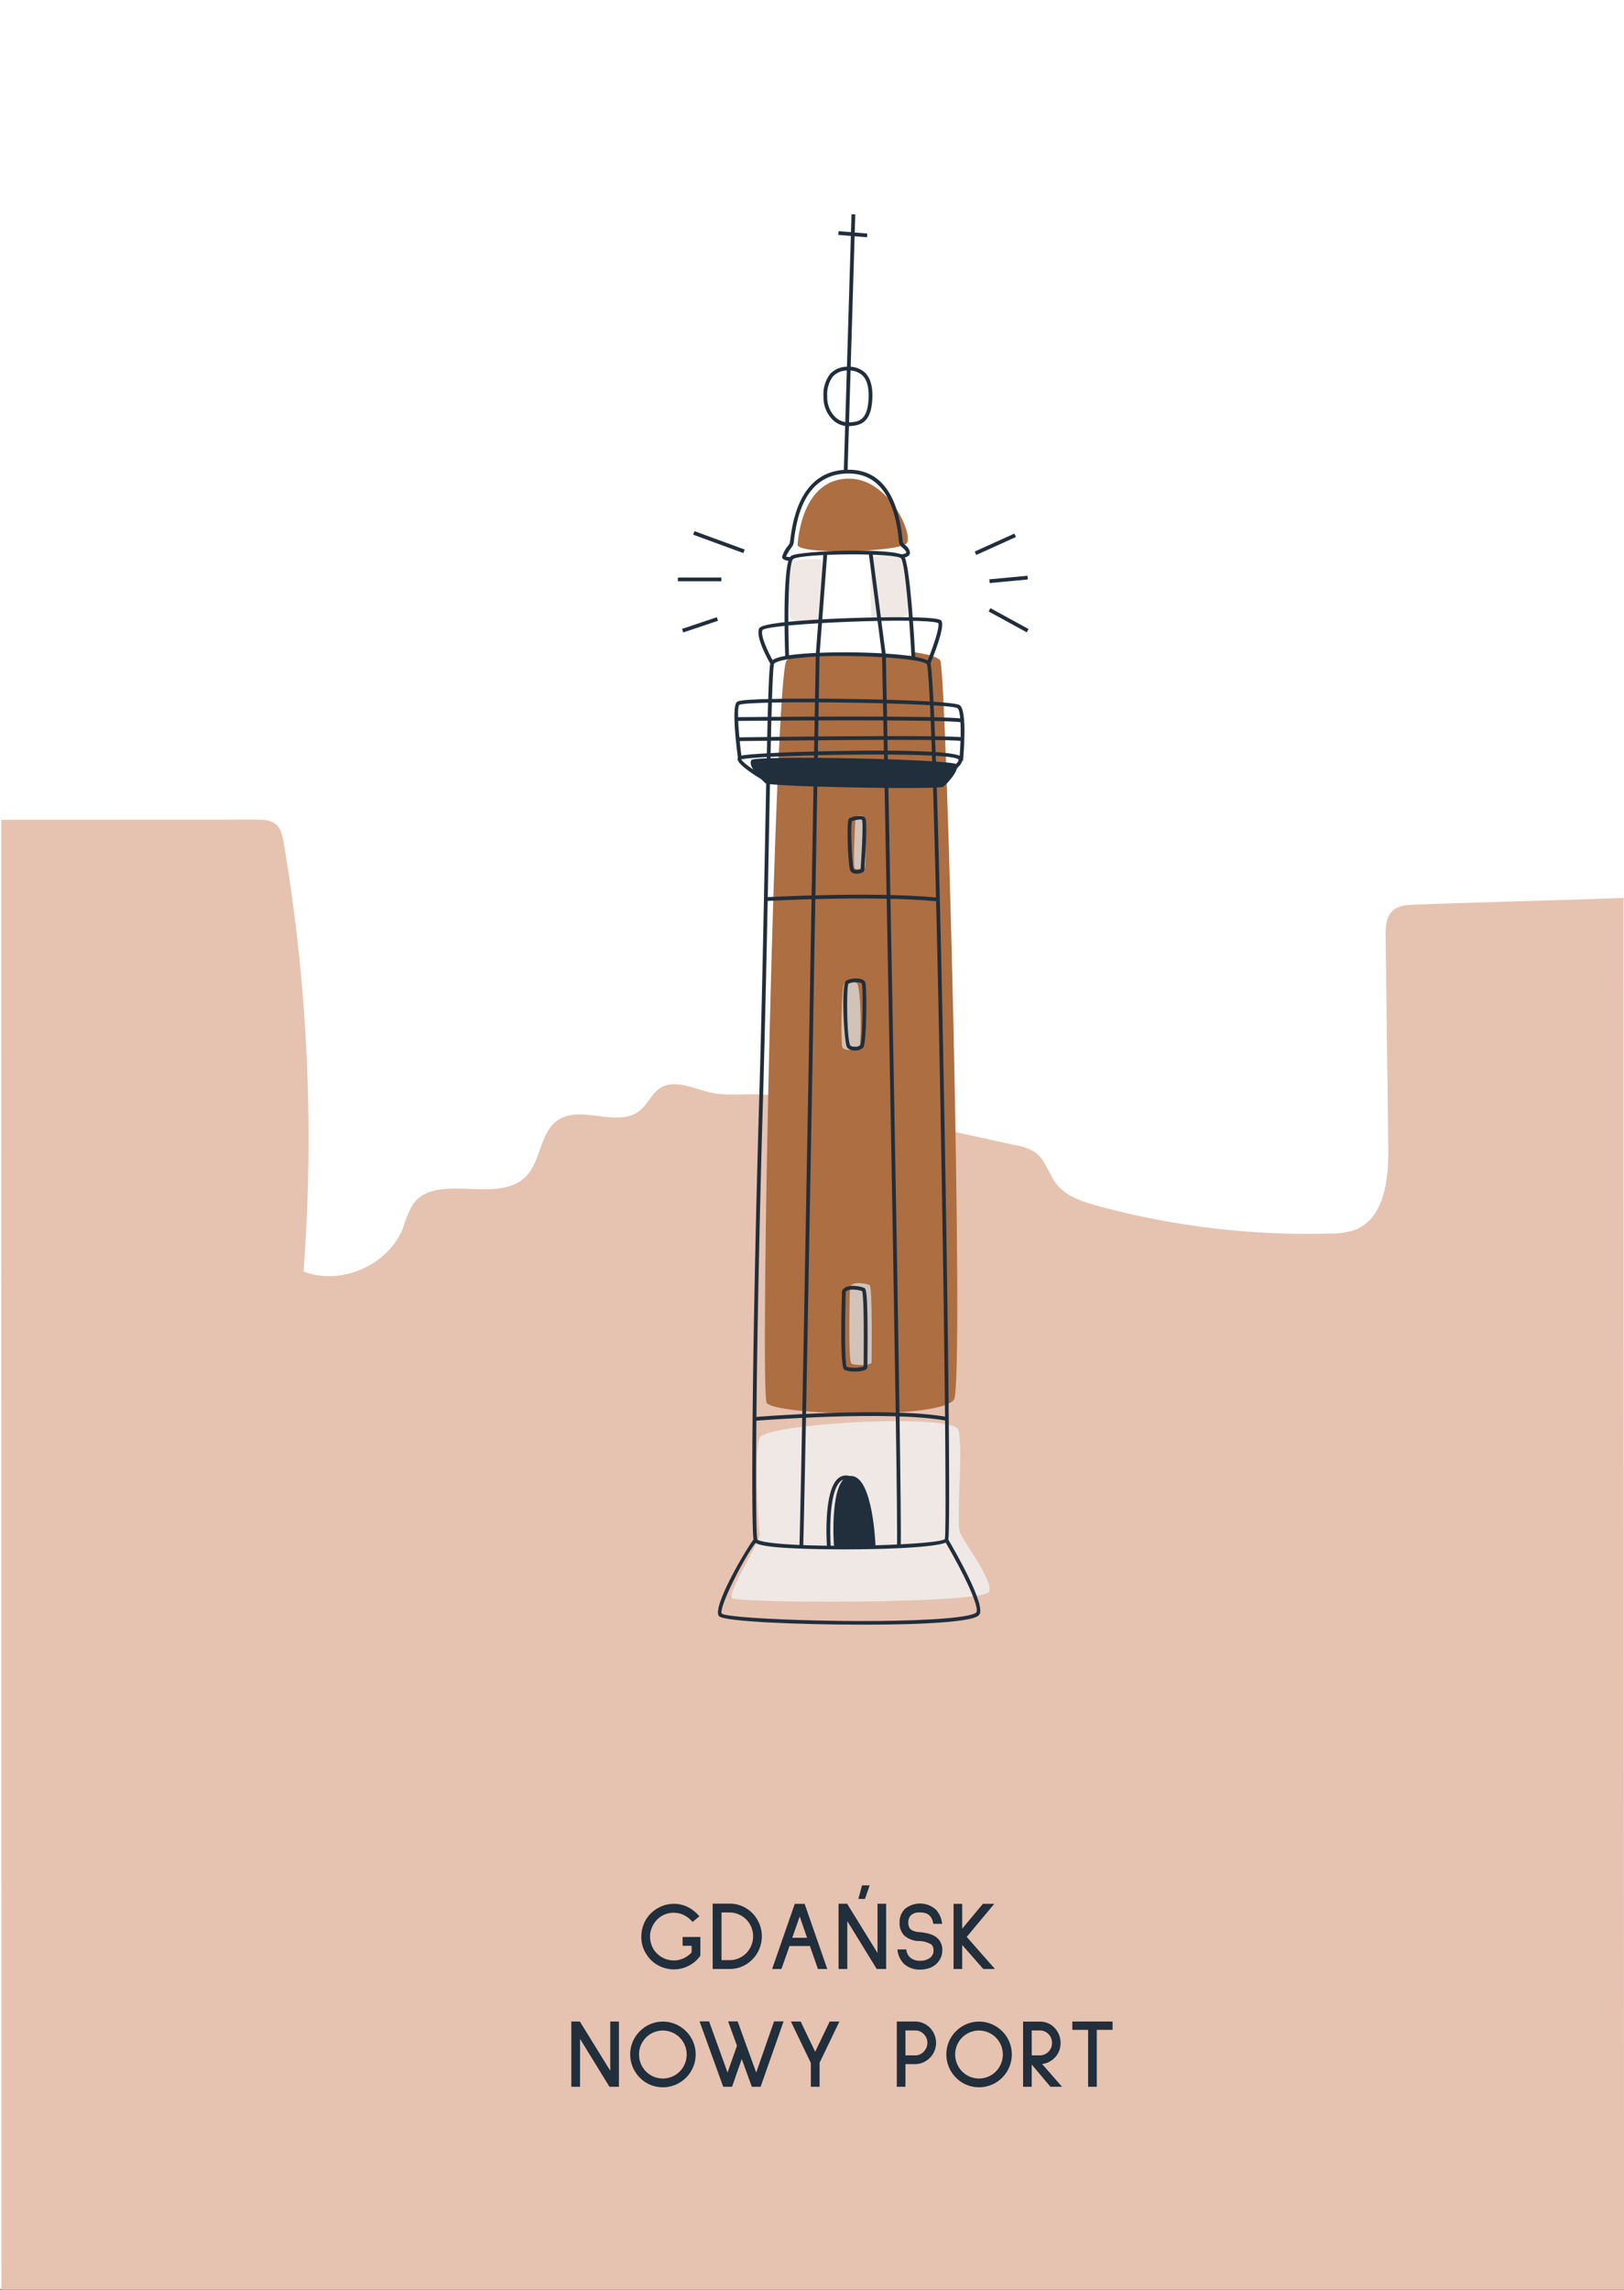 <svg xmlns="http://www.w3.org/2000/svg" width="352" height="496.132" viewBox="0 0 352 496.132">
  <rect x="0" y="0" width="352" height="496.132" fill="#333333" stroke="none"/>
  <g id="_15" data-name="15" transform="translate(10163 -13859)">
    <rect id="Rectangle_276" data-name="Rectangle 276" width="352" height="496" transform="translate(-10163 13859)" fill="#fff"/>
    <g id="gdansk_nowy_port" data-name="gdansk nowy port" transform="translate(-15739.499 13519.934)">
      <path id="Path_2394" data-name="Path 2394" d="M5928.409,513.471c-14.839.557-30.509.9-45.347,1.459-1.647.062-3.441.18-4.667,1.281-1.5,1.351-1.587,3.638-1.563,5.66q.289,22.9.579,45.8c.085,6.813-.865,15.261-7.221,17.717a16.078,16.078,0,0,1-5.375.8,173.552,173.552,0,0,1-50.462-6.008c-3.279-.892-6.744-2.021-8.846-4.693-1.72-2.189-2.369-5.245-4.623-6.881a10.827,10.827,0,0,0-4.132-1.522L5759.9,559.01c-6.818-1.493-13.7-3-20.682-2.992-2.876,0-5.79.255-8.6-.354-3.723-.809-7.812-3.047-11.018-.99-1.855,1.189-2.7,3.493-4.411,4.879-4.772,3.862-12.727-1.373-17.8,2.089-3.906,2.664-3.574,8.792-6.885,12.168-6.141,6.263-19.466-1.1-24.514,6.073a22.279,22.279,0,0,0-2.08,4.966c-3.158,8.161-13.451,12.719-21.618,9.573a383.7,383.7,0,0,0-4.307-92.929c-.243-1.432-.558-2.981-1.656-3.933-1.149-1-2.819-1.049-4.342-1.048l-55.207.022.028,318.513H5928.5Z" transform="translate(0 20.152)" fill="#e6c2b0"/>
      <g id="Group_455" data-name="Group 455" transform="translate(5700.334 747.574)">
        <g id="Group_454" data-name="Group 454" transform="translate(0 0)">
          <path id="Path_2395" data-name="Path 2395" d="M5704.549,708.7a6.908,6.908,0,0,1-3.3.828,6.818,6.818,0,0,1-2.084-.319,6.669,6.669,0,0,1-2.4-1.275,7.134,7.134,0,0,1-1.765-2.169,6.631,6.631,0,0,1-.809-3.255,6.249,6.249,0,0,1,.043-.85,7.251,7.251,0,0,1,.6-2.224,6.772,6.772,0,0,1,1.245-1.86,7.344,7.344,0,0,1,1.754-1.361,6.956,6.956,0,0,1,2.116-.767,6.791,6.791,0,0,1,4.679.767,8.625,8.625,0,0,1,2.148,1.808l-1.468,1.232a6.373,6.373,0,0,0-2.191-1.636,5.442,5.442,0,0,0-1.936-.362,5,5,0,0,0-4.551,2.891,4.855,4.855,0,0,0-.553,2.277,5,5,0,0,0,.191,1.36,4.8,4.8,0,0,0,1.829,2.745,5.141,5.141,0,0,0,3.126,1.063,4.97,4.97,0,0,0,2.116-.458,5.525,5.525,0,0,0,1.754-1.286v-1.426h-1.957v-1.914h3.849v4.041a6.6,6.6,0,0,1-1.467,1.532A7.5,7.5,0,0,1,5704.549,708.7Z" transform="translate(-5679.017 -691.327)" fill="#212e3b"/>
          <path id="Path_2396" data-name="Path 2396" d="M5707.278,709.453V695.289h3.657a6.834,6.834,0,0,1,2.7.542,7.077,7.077,0,0,1,2.255,1.52,7.5,7.5,0,0,1,1.5,2.286,7.161,7.161,0,0,1,0,5.466,7.186,7.186,0,0,1-1.5,2.265,6.92,6.92,0,0,1-2.255,1.543,6.832,6.832,0,0,1-2.7.542Zm1.913-12.251v10.336h1.744a4.956,4.956,0,0,0,1.967-.4,5.179,5.179,0,0,0,1.648-1.106,5.3,5.3,0,0,0,1.1-1.671,5.218,5.218,0,0,0,0-3.976,5.3,5.3,0,0,0-1.1-1.669,5.179,5.179,0,0,0-1.648-1.106,4.96,4.96,0,0,0-1.967-.405Z" transform="translate(-5676.641 -691.333)" fill="#212e3b"/>
          <path id="Path_2397" data-name="Path 2397" d="M5728.118,709.447l-1.744-4.977h-4.424l-1.744,4.977h-2.021l4.913-14.123h2.127l4.912,14.123Zm-3.956-11.378-1.616,4.614h3.212Z" transform="translate(-5674.661 -691.327)" fill="#212e3b"/>
          <path id="Path_2398" data-name="Path 2398" d="M5738.644,710.061l-6.38-10.38v10.38h-1.893V695.917h1.85l6.593,10.676V695.917h1.872v14.144Zm-2.552-15.186h-1.425l.787-2.934h1.659Z" transform="translate(-5672.449 -691.941)" fill="#212e3b"/>
          <path id="Path_2399" data-name="Path 2399" d="M5748.488,698.311a2.348,2.348,0,0,0-.946-.84,3.4,3.4,0,0,0-1.435-.266,2.7,2.7,0,0,0-2.022.617,2.163,2.163,0,0,0-.553,1.6,2.323,2.323,0,0,0,.171.969,1.441,1.441,0,0,0,.51.6,3.542,3.542,0,0,0,1.68.468,11.75,11.75,0,0,1,2.01.331,5.435,5.435,0,0,1,1.436.6,3.362,3.362,0,0,1,1.553,3.064,3.734,3.734,0,0,1-.32,1.531,4.2,4.2,0,0,1-.893,1.3,4.251,4.251,0,0,1-1.606.978,5.827,5.827,0,0,1-1.925.319,5,5,0,0,1-3.595-1.276,5.057,5.057,0,0,1-1.382-3.061l.043-.023h1.872a2.779,2.779,0,0,0,.767,1.68,3.16,3.16,0,0,0,2.232.766,3.355,3.355,0,0,0,2.126-.617,1.932,1.932,0,0,0,.787-1.594,2.341,2.341,0,0,0-.116-.776,1.322,1.322,0,0,0-.437-.586,5.389,5.389,0,0,0-2.7-.7,4.882,4.882,0,0,1-3.062-1.171,3.708,3.708,0,0,1-1.042-2.807,4,4,0,0,1,1.127-2.956,5.158,5.158,0,0,1,6.762.149,5.332,5.332,0,0,1,1.319,3.064h-1.915A3.294,3.294,0,0,0,5748.488,698.311Z" transform="translate(-5670.488 -691.336)" fill="#212e3b"/>
          <path id="Path_2400" data-name="Path 2400" d="M5757.911,709.447l-4.572-5.212v5.212h-1.871V695.324h1.871v5.382l4.488-5.382h2.467l-5.978,7.167,6.127,6.956Z" transform="translate(-5668.619 -691.327)" fill="#212e3b"/>
          <path id="Path_2401" data-name="Path 2401" d="M5689.622,731.05l-6.382-10.38v10.38h-1.892V716.906h1.85l6.593,10.678V716.906h1.872V731.05Z" transform="translate(-5681.349 -687.408)" fill="#212e3b"/>
          <path id="Path_2402" data-name="Path 2402" d="M5696.5,730.61a6.854,6.854,0,0,1-2.265-1.541,7.11,7.11,0,0,1-1.531-2.286,7.147,7.147,0,0,1-.011-5.487,7.219,7.219,0,0,1,3.807-3.818,6.847,6.847,0,0,1,2.733-.554,6.924,6.924,0,0,1,2.743.554,7.149,7.149,0,0,1,3.807,3.806,6.934,6.934,0,0,1,.553,2.745,7.005,7.005,0,0,1-.553,2.754,7.118,7.118,0,0,1-3.807,3.818,7.127,7.127,0,0,1-5.477.009Zm.745-11.356a5.155,5.155,0,0,0-3.18,4.775,5.206,5.206,0,0,0,.4,2.03,5.149,5.149,0,0,0,9.528,0,5.215,5.215,0,0,0,.4-2.03,5.177,5.177,0,0,0-7.157-4.775Z" transform="translate(-5679.388 -687.405)" fill="#212e3b"/>
          <path id="Path_2403" data-name="Path 2403" d="M5718.1,731.053h-1.894l-2.19-6.02-2.106,6.02H5710l-5.125-14.165h2.063l4,11.081,2.043-5.806-1.914-5.275h2.063l1.872,5.188,2.147,5.892,3.871-11.081h2.063Z" transform="translate(-5677.078 -687.411)" fill="#212e3b"/>
          <path id="Path_2404" data-name="Path 2404" d="M5727.843,725.839v5.212h-1.893v-5.168l-4.317-8.976h2.105l3.148,6.552,3.147-6.552h2.106Z" transform="translate(-5674.035 -687.408)" fill="#212e3b"/>
          <path id="Path_2405" data-name="Path 2405" d="M5742.928,726.136v4.914h-1.872V716.906h3.976a4.381,4.381,0,0,1,1.723.352,4.558,4.558,0,0,1,1.468.989,4.756,4.756,0,0,1,.989,1.5,4.673,4.673,0,0,1,0,3.552,4.511,4.511,0,0,1-.989,1.478,4.726,4.726,0,0,1-1.468,1,4.268,4.268,0,0,1-1.723.36Zm0-7.294v5.4h2.1a2.479,2.479,0,0,0,1.872-.808,2.7,2.7,0,0,0,0-3.807,2.554,2.554,0,0,0-1.872-.787Z" transform="translate(-5670.509 -687.408)" fill="#212e3b"/>
          <path id="Path_2406" data-name="Path 2406" d="M5754.494,730.61a6.851,6.851,0,0,1-2.265-1.541,7.091,7.091,0,0,1-1.53-2.286,7.138,7.138,0,0,1-.012-5.487,7.214,7.214,0,0,1,3.807-3.818,6.848,6.848,0,0,1,2.733-.554,6.924,6.924,0,0,1,2.743.554,7.145,7.145,0,0,1,3.807,3.806,6.934,6.934,0,0,1,.553,2.745,7.005,7.005,0,0,1-.553,2.754,7.114,7.114,0,0,1-3.807,3.818,7.126,7.126,0,0,1-5.476.009Zm.744-11.356a5.153,5.153,0,0,0-3.179,4.775,5.206,5.206,0,0,0,.4,2.03,5.148,5.148,0,0,0,9.528,0,5.207,5.207,0,0,0,.4-2.03,5.177,5.177,0,0,0-7.157-4.775Z" transform="translate(-5668.858 -687.405)" fill="#212e3b"/>
          <path id="Path_2407" data-name="Path 2407" d="M5772.664,731.047h-2.51l-4.061-4.828v4.828h-1.872V716.924h3.635a4.406,4.406,0,0,1,1.755.352,4.341,4.341,0,0,1,1.435.989,4.83,4.83,0,0,1,.958,1.5,4.844,4.844,0,0,1,.042,3.456,4.44,4.44,0,0,1-.852,1.4,4.6,4.6,0,0,1-1.3,1.01,4.252,4.252,0,0,1-1.554.478Zm-6.571-12.208v5.4h1.764a2.535,2.535,0,0,0,1.021-.213,2.7,2.7,0,0,0,.85-.574,2.846,2.846,0,0,0,.565-.872,2.691,2.691,0,0,0,.2-1.042,2.728,2.728,0,0,0-.766-1.914,2.684,2.684,0,0,0-.85-.574,2.535,2.535,0,0,0-1.021-.213Z" transform="translate(-5666.303 -687.405)" fill="#212e3b"/>
          <path id="Path_2408" data-name="Path 2408" d="M5778.552,718.715V731.05h-1.872V718.715h-3.425v-1.809h8.721v1.809Z" transform="translate(-5664.663 -687.408)" fill="#212e3b"/>
        </g>
      </g>
      <g id="gdansk_nowy_kolor" data-name="gdansk nowy kolor" transform="translate(5735.047 442.769)">
        <path id="Path_2409" data-name="Path 2409" d="M5721.54,467.735c3.279-3.643,31.978-3.031,33.351.061s5.215,155.473,2.982,159.946-39.093,3.536-40.631.788S5719.066,470.485,5721.54,467.735Z" transform="translate(-5709.615 -428.296)" fill="#ad6e42"/>
        <path id="Path_2410" data-name="Path 2410" d="M5734.009,433.972c8.638,0,13.99,12.1,12.505,14.013s-23.94,2.568-23.665.259C5722.963,447.275,5723.752,433.974,5734.009,433.972Z" transform="translate(-5708.527 -433.972)" fill="#ad6e42"/>
        <path id="Path_2411" data-name="Path 2411" d="M5760.144,630.529c-.625-2.76.808-18.083-.231-21.8s-41.39-1.42-43.059,1.631c-1.156,2.107-.407,18.348,0,20.925.23,1.468-7.158,12.7-6,13.866s54.951,1.293,55.759-1.42S5760.6,632.571,5760.144,630.529Z" transform="translate(-5710.727 -402.594)" fill="#efe8e5"/>
        <path id="Path_2412" data-name="Path 2412" d="M5736.488,448.823c.286-1.262,5.931-.74,6.589,0s1.62,11.427,1.064,12.113-7.4,1.573-7.653.463S5736.081,450.62,5736.488,448.823Z" transform="translate(-5706.096 -431.414)" fill="#efe8e5"/>
        <path id="Path_2413" data-name="Path 2413" d="M5728.528,461.8c-.286,1.262-5.93.74-6.59,0s-1.62-11.427-1.064-12.115,7.4-1.571,7.654-.462S5728.936,460,5728.528,461.8Z" transform="translate(-5708.915 -431.299)" fill="#efe8e5"/>
        <path id="Path_2414" data-name="Path 2414" d="M5721.232,461.156c.388-.2,25.7-1.968,26.349-1.184s1.323,7.926.3,7.724c-1.14-.224-24.646-.642-26.647-.082C5720.053,467.944,5721.232,461.156,5721.232,461.156Z" transform="translate(-5708.915 -429.288)" fill="#fff"/>
        <path id="Path_2415" data-name="Path 2415" d="M5732.48,582.317c.666-1.339,3.59-.695,4.255-.4s.435,15.985.435,16.728-3.563.741-4.361.294S5732.48,582.317,5732.48,582.317Z" transform="translate(-5706.803 -407.187)" fill="#d2c3b8"/>
        <path id="Path_2416" data-name="Path 2416" d="M5734.659,540.6c-1.112.592-3.182.594-3.552-.149s-.237-12.731.361-13.707c.377-.614,2.5-.743,2.89,0C5735.121,528.207,5735.349,540.229,5734.659,540.6Z" transform="translate(-5707.064 -417.222)" fill="#d2c3b8"/>
        <path id="Path_2417" data-name="Path 2417" d="M5735.506,507.017c-.207.125-1.753.743-2.167.149s.185-10.755.185-11.052,1.433-.744,1.75,0S5735.938,506.755,5735.506,507.017Z" transform="translate(-5706.649 -422.764)" fill="#d2c3b8"/>
        <path id="Path_2418" data-name="Path 2418" d="M5738.543,631.9s-.53-15.033-5.315-15.033-3.689,15.033-3.689,15.033C5730.077,632.6,5737.543,632.808,5738.543,631.9Z" transform="translate(-5707.332 -400.767)" fill="#212e3b"/>
        <path id="Path_2419" data-name="Path 2419" d="M5714.425,485.639c.73-1.043,43.868-.194,44.5.969s-2.021,4.2-3,4.843-37.78,0-38.5-.775S5713.446,487.039,5714.425,485.639Z" transform="translate(-5710.089 -424.677)" fill="#212e3b"/>
      </g>
      <g id="gdansk_nowy" data-name="gdansk nowy" transform="translate(5723.428 385.518)">
        <path id="Path_2420" data-name="Path 2420" d="M5734.463,660.187c-6.467,0-12.6-.206-15.682-.573-3.1-.369-3.817-.809-3.936-1.355-.642-2.982-.264-45.786,1.166-94.469.587-20.014.987-40.729,1.309-57.374.469-24.3.734-37.042,1.168-38.336.162-.479.737-1.091,3.784-1.576,7.7-1.228,29.1-.8,30.785,1.463,1.191,1.6,2.54,67.2,3.066,95.326.672,36.046,1.5,93.727.859,95.056C5756.361,659.642,5744.97,660.187,5734.463,660.187ZM5734,466.626a80.142,80.142,0,0,0-11.593.682c-2.87.457-3.121.974-3.141,1.032h0c-.416,1.236-.73,17.5-1.127,38.091-.32,16.647-.721,37.364-1.309,57.382-1.39,47.278-1.812,91.353-1.184,94.274.023.012.5.5,4.719.87,11.526,1.017,34.653.177,35.918-1,.39-1.528-.025-43.993-.97-94.585-1.044-56.018-2.193-93.287-2.927-94.95C5751.635,467.418,5742.6,466.626,5734,466.626Z" transform="translate(-5698.415 -370.937)" fill="#212e3b"/>
        <path id="Path_2421" data-name="Path 2421" d="M5739.734,646.992c-13.882,0-30.192-.657-31.252-1.844-1.7-1.9,6.376-15.387,7.6-16.76l.607.542c-2.431,2.72-8.5,14.677-7.6,15.676,1.679,1.3,37.857,2.441,51.178.744,3.287-.419,3.873-.88,3.975-1.013.811-1.048-2.836-8.69-6.831-15.471l.7-.414c1.4,2.383,8.328,14.374,6.774,16.383-.291.377-1.178,1.525-14.11,1.987C5747.588,646.937,5743.762,646.992,5739.734,646.992Z" transform="translate(-5699.558 -341.423)" fill="#212e3b"/>
        <path id="Path_2422" data-name="Path 2422" d="M5714.93,607.042l-.066-.812c.294-.024,29.408-2.359,41.965,0l-.15.8C5744.228,604.69,5715.222,607.019,5714.93,607.042Z" transform="translate(-5698.357 -345.637)" fill="#212e3b"/>
        <path id="Path_2423" data-name="Path 2423" d="M5753.953,511.69c-14.066-1.313-36.674-.067-36.9-.054l-.046-.813c.228-.013,22.894-1.26,37.023.056Z" transform="translate(-5697.968 -362.867)" fill="#212e3b"/>
        <path id="Path_2424" data-name="Path 2424" d="M5749.149,490.872c-10.154,0-30.178-.344-31.273-.363h-.105l-.092-.054c-1.306-.759-5.584-3.338-5.814-4.655a.72.72,0,0,1,.152-.6c.16-.191.458-.546,9.8-.937,7.153-.3,36.472-1.08,38.454.911a.96.96,0,0,1,.276.839c-.231,1.652-4.672,4.206-5.561,4.7l-.128.046C5754.392,490.84,5752.223,490.872,5749.149,490.872ZM5718,489.7c11.946.207,34.634.522,36.658.269,2.059-1.157,4.96-3.157,5.086-4.067a.152.152,0,0,0-.045-.151c-1.815-1.826-44.177-.906-47.046.008C5712.811,486.265,5715.2,488.061,5718,489.7Z" transform="translate(-5698.903 -367.664)" fill="#212e3b"/>
        <path id="Path_2425" data-name="Path 2425" d="M5760.812,487.8l-.811-.076c.4-4.273.54-10.616-.378-11.342-2.076-1.165-45.427-1.815-47.317-.7-.612.879,0,7.5.535,11.452l-.808.11c-.24-1.761-1.386-10.617-.333-12.093.133-.185.377-.318,1.234-.44,5.693-.812,45.478-.323,47.194,1.031C5761.726,477.008,5760.977,486.01,5760.812,487.8Z" transform="translate(-5699.011 -369.395)" fill="#212e3b"/>
        <path id="Path_2426" data-name="Path 2426" d="M5747.994,470.555c-.407-7.861-1.384-20.706-2.283-21.711-1.151-1.218-21.455-1.094-23.357.144-1.025.668-1.273,11.369-.921,21.329l-.814.028c-.171-4.861-.585-20.82,1.292-22.042,1.772-1.151,22.788-1.816,24.408,0,1.355,1.516,2.311,18.768,2.487,22.211Z" transform="translate(-5697.342 -374.323)" fill="#212e3b"/>
        <path id="Path_2427" data-name="Path 2427" d="M5718.32,469.586c-.353-.6-3.406-5.9-2.473-7.821.915-1.887,26.442-2.6,34.485-2.323,4.79.161,4.947.549,5.072.861.631,1.563-1.975,7.965-2.5,9.233l-.753-.314c1.148-2.753,2.815-7.43,2.523-8.544-2.421-1.3-36.542.009-38.123,1.486-.53,1.112,1.229,4.9,2.471,7.008Zm36.4-8.878Z" transform="translate(-5698.21 -372.106)" fill="#212e3b"/>
        <path id="Path_2428" data-name="Path 2428" d="M5721.781,452.07a2.546,2.546,0,0,1-1.565-.384.643.643,0,0,1-.2-.469,6.389,6.389,0,0,1,1.309-2.43c.124-.181.236-.346.329-.484.027-.079.095-.567.158-1.04.507-3.686,2.048-14.907,12.58-14.922h.019c6.72,0,10.653,5.056,11.692,15.026.034.324.069.657.091.734a2.844,2.844,0,0,0,.558.613,2.319,2.319,0,0,1,.975,1.58.939.939,0,0,1-.3.694,2.673,2.673,0,0,1-1.742.456l.04-.813a1.965,1.965,0,0,0,1.142-.233.126.126,0,0,0,.046-.1c0-.315-.364-.656-.716-.984a3.07,3.07,0,0,1-.754-.9,3.677,3.677,0,0,1-.147-.958c-.989-9.486-4.651-14.294-10.885-14.294h-.018c-9.822.014-11.239,10.333-11.773,14.218a3.969,3.969,0,0,1-.286,1.378c-.094.142-.211.312-.337.5a12.308,12.308,0,0,0-1.147,1.886,3.546,3.546,0,0,0,1.107.12l.027.813C5721.924,452.068,5721.856,452.07,5721.781,452.07Z" transform="translate(-5697.422 -377.017)" fill="#212e3b"/>
        <rect id="Rectangle_353" data-name="Rectangle 353" width="55.728" height="0.815" transform="matrix(0.03, -1, 1, 0.03, 35.963, 55.703)" fill="#212e3b"/>
        <path id="Path_2429" data-name="Path 2429" d="M5732.855,426.327a4.865,4.865,0,0,1-3.3-1.42,6.819,6.819,0,0,1-1.948-5.013,7.3,7.3,0,0,1,1.377-4.8,4.99,4.99,0,0,1,4.021-1.631h.005a4.9,4.9,0,0,1,3.715,1.4c1.1,1.163,1.6,3.039,1.465,5.577-.27,5.239-2.6,5.774-5.161,5.888C5732.97,426.325,5732.913,426.327,5732.855,426.327Zm.148-12.049a4.22,4.22,0,0,0-3.4,1.342,6.531,6.531,0,0,0-1.185,4.274,6.015,6.015,0,0,0,1.7,4.425,4.119,4.119,0,0,0,2.873,1.191c2.032-.089,4.131-.181,4.386-5.115.12-2.306-.3-3.981-1.243-4.976a4.131,4.131,0,0,0-3.124-1.141H5733Z" transform="translate(-5696.044 -380.444)" fill="#212e3b"/>
        <path id="Path_2430" data-name="Path 2430" d="M5733.861,600.56a5.785,5.785,0,0,1-2.3-.357c-.25-.139-1.013-.566-.536-16.992l.043-.17c.82-1.651,4.038-.922,4.784-.587.377.169.845.378.683,16.5l-.006.6a.724.724,0,0,1-.409.63A5.22,5.22,0,0,1,5733.861,600.56Zm-1.835-1.033a7.136,7.136,0,0,0,3.687-.046l0-.532c.128-12.638-.155-15.281-.312-15.8-.812-.306-3.034-.657-3.572.182C5731.628,590.527,5731.628,598.518,5732.026,599.527Zm3.686.024v0Z" transform="translate(-5695.451 -349.845)" fill="#212e3b"/>
        <path id="Path_2431" data-name="Path 2431" d="M5733.734,541.234c-.045,0-.09,0-.135,0a1.833,1.833,0,0,1-1.588-.728c-.594-1.141-1.33-13.763-.131-14.4h0a4.742,4.742,0,0,1,3.247-.321,1.362,1.362,0,0,1,.86.649c.4.8.313,12.975-.378,14.1A2.274,2.274,0,0,1,5733.734,541.234Zm-1.395-14.453c-.45,1.144-.334,11.948.394,13.347.068.131.4.273.895.289a1.888,1.888,0,0,0,1.288-.314c.52-.954.634-12.5.338-13.327a.706.706,0,0,0-.375-.222A3.966,3.966,0,0,0,5732.34,526.781Zm-.075.039Z" transform="translate(-5695.384 -360.081)" fill="#212e3b"/>
        <path id="Path_2432" data-name="Path 2432" d="M5733.972,508.346a1.435,1.435,0,0,1-1.336-.622c-.495-.9-.833-9.8-.419-11.077a.623.623,0,0,1,.3-.39h0c.024-.011,2.46-.955,3.265-.052.285.319.514,1.4-.085,10.567-.027.427-.045.7-.047.76,0,.321-.293.56-.871.709A3.346,3.346,0,0,1,5733.972,508.346Zm-1-11.395c-.362,1.2.051,9.653.382,10.388.053.1.221.144.316.163a2.3,2.3,0,0,0,1.174-.139c.008-.141.024-.36.043-.644.524-8.046.387-9.729.258-10.015C5734.912,496.454,5733.5,496.753,5732.972,496.952Zm1.865,10.564v0Zm-1.97-10.522Z" transform="translate(-5695.24 -365.492)" fill="#212e3b"/>
        <path id="Path_2433" data-name="Path 2433" d="M5728.264,632.246c-.033-.464-.795-11.409,2.145-14.571a2.594,2.594,0,0,1,1.951-.9c5.034,0,5.667,13.848,5.724,15.426l-.815.03c-.144-4.073-1.307-14.642-4.908-14.642a1.789,1.789,0,0,0-1.354.639c-2.7,2.9-1.937,13.848-1.928,13.958Z" transform="translate(-5695.945 -343.531)" fill="#212e3b"/>
        <path id="Path_2434" data-name="Path 2434" d="M5742.834,662.9l-.812-.064c.436-5.445-3.188-191.137-3.225-193.012l-2.9-22.231.807-.105,2.905,22.275C5739.761,477.466,5743.274,657.417,5742.834,662.9Z" transform="translate(-5694.539 -374.266)" fill="#212e3b"/>
        <path id="Path_2435" data-name="Path 2435" d="M5760.5,478.878c-3.393-.763-48.427-.332-48.883-.328l-.006-.814c1.856-.019,45.585-.435,49.067.347Z" transform="translate(-5698.948 -368.798)" fill="#212e3b"/>
        <path id="Path_2436" data-name="Path 2436" d="M5711.868,482.278l-.011-.814c1.86-.025,45.566-.611,48.828.006l-.152.8C5757.356,481.669,5712.322,482.271,5711.868,482.278Z" transform="translate(-5698.903 -368.148)" fill="#212e3b"/>
        <path id="Path_2437" data-name="Path 2437" d="M5724.015,662.938l-.815-.022c.7-25.878,3.508-191.608,3.536-193.279l1.672-22,.812.061-1.671,21.98C5727.521,471.32,5724.715,637.054,5724.015,662.938Z" transform="translate(-5696.844 -374.24)" fill="#212e3b"/>
        <rect id="Rectangle_354" data-name="Rectangle 354" width="0.814" height="6.256" transform="translate(34.758 4.445) rotate(-85.26)" fill="#212e3b"/>
        <path id="Path_2438" data-name="Path 2438" d="M5755.683,448.684l-.337-.742,8.595-3.891.337.742Z" transform="translate(-5691.007 -374.891)" fill="#212e3b"/>
        <rect id="Rectangle_355" data-name="Rectangle 355" width="8.303" height="0.815" transform="translate(67.51 79.071) rotate(-5.363)" fill="#212e3b"/>
        <rect id="Rectangle_356" data-name="Rectangle 356" width="0.814" height="9.421" transform="matrix(0.48, -0.877, 0.877, 0.48, 67.353, 86.033)" fill="#212e3b"/>
        <rect id="Rectangle_357" data-name="Rectangle 357" width="0.814" height="11.59" transform="matrix(0.344, -0.939, 0.939, 0.344, 3.312, 69.397)" fill="#212e3b"/>
        <rect id="Rectangle_358" data-name="Rectangle 358" width="9.428" height="0.815" transform="translate(0 78.681)" fill="#212e3b"/>
        <rect id="Rectangle_359" data-name="Rectangle 359" width="7.943" height="0.814" transform="matrix(0.948, -0.318, 0.318, 0.948, 0.904, 89.811)" fill="#212e3b"/>
      </g>
    </g>
  </g>
</svg>
